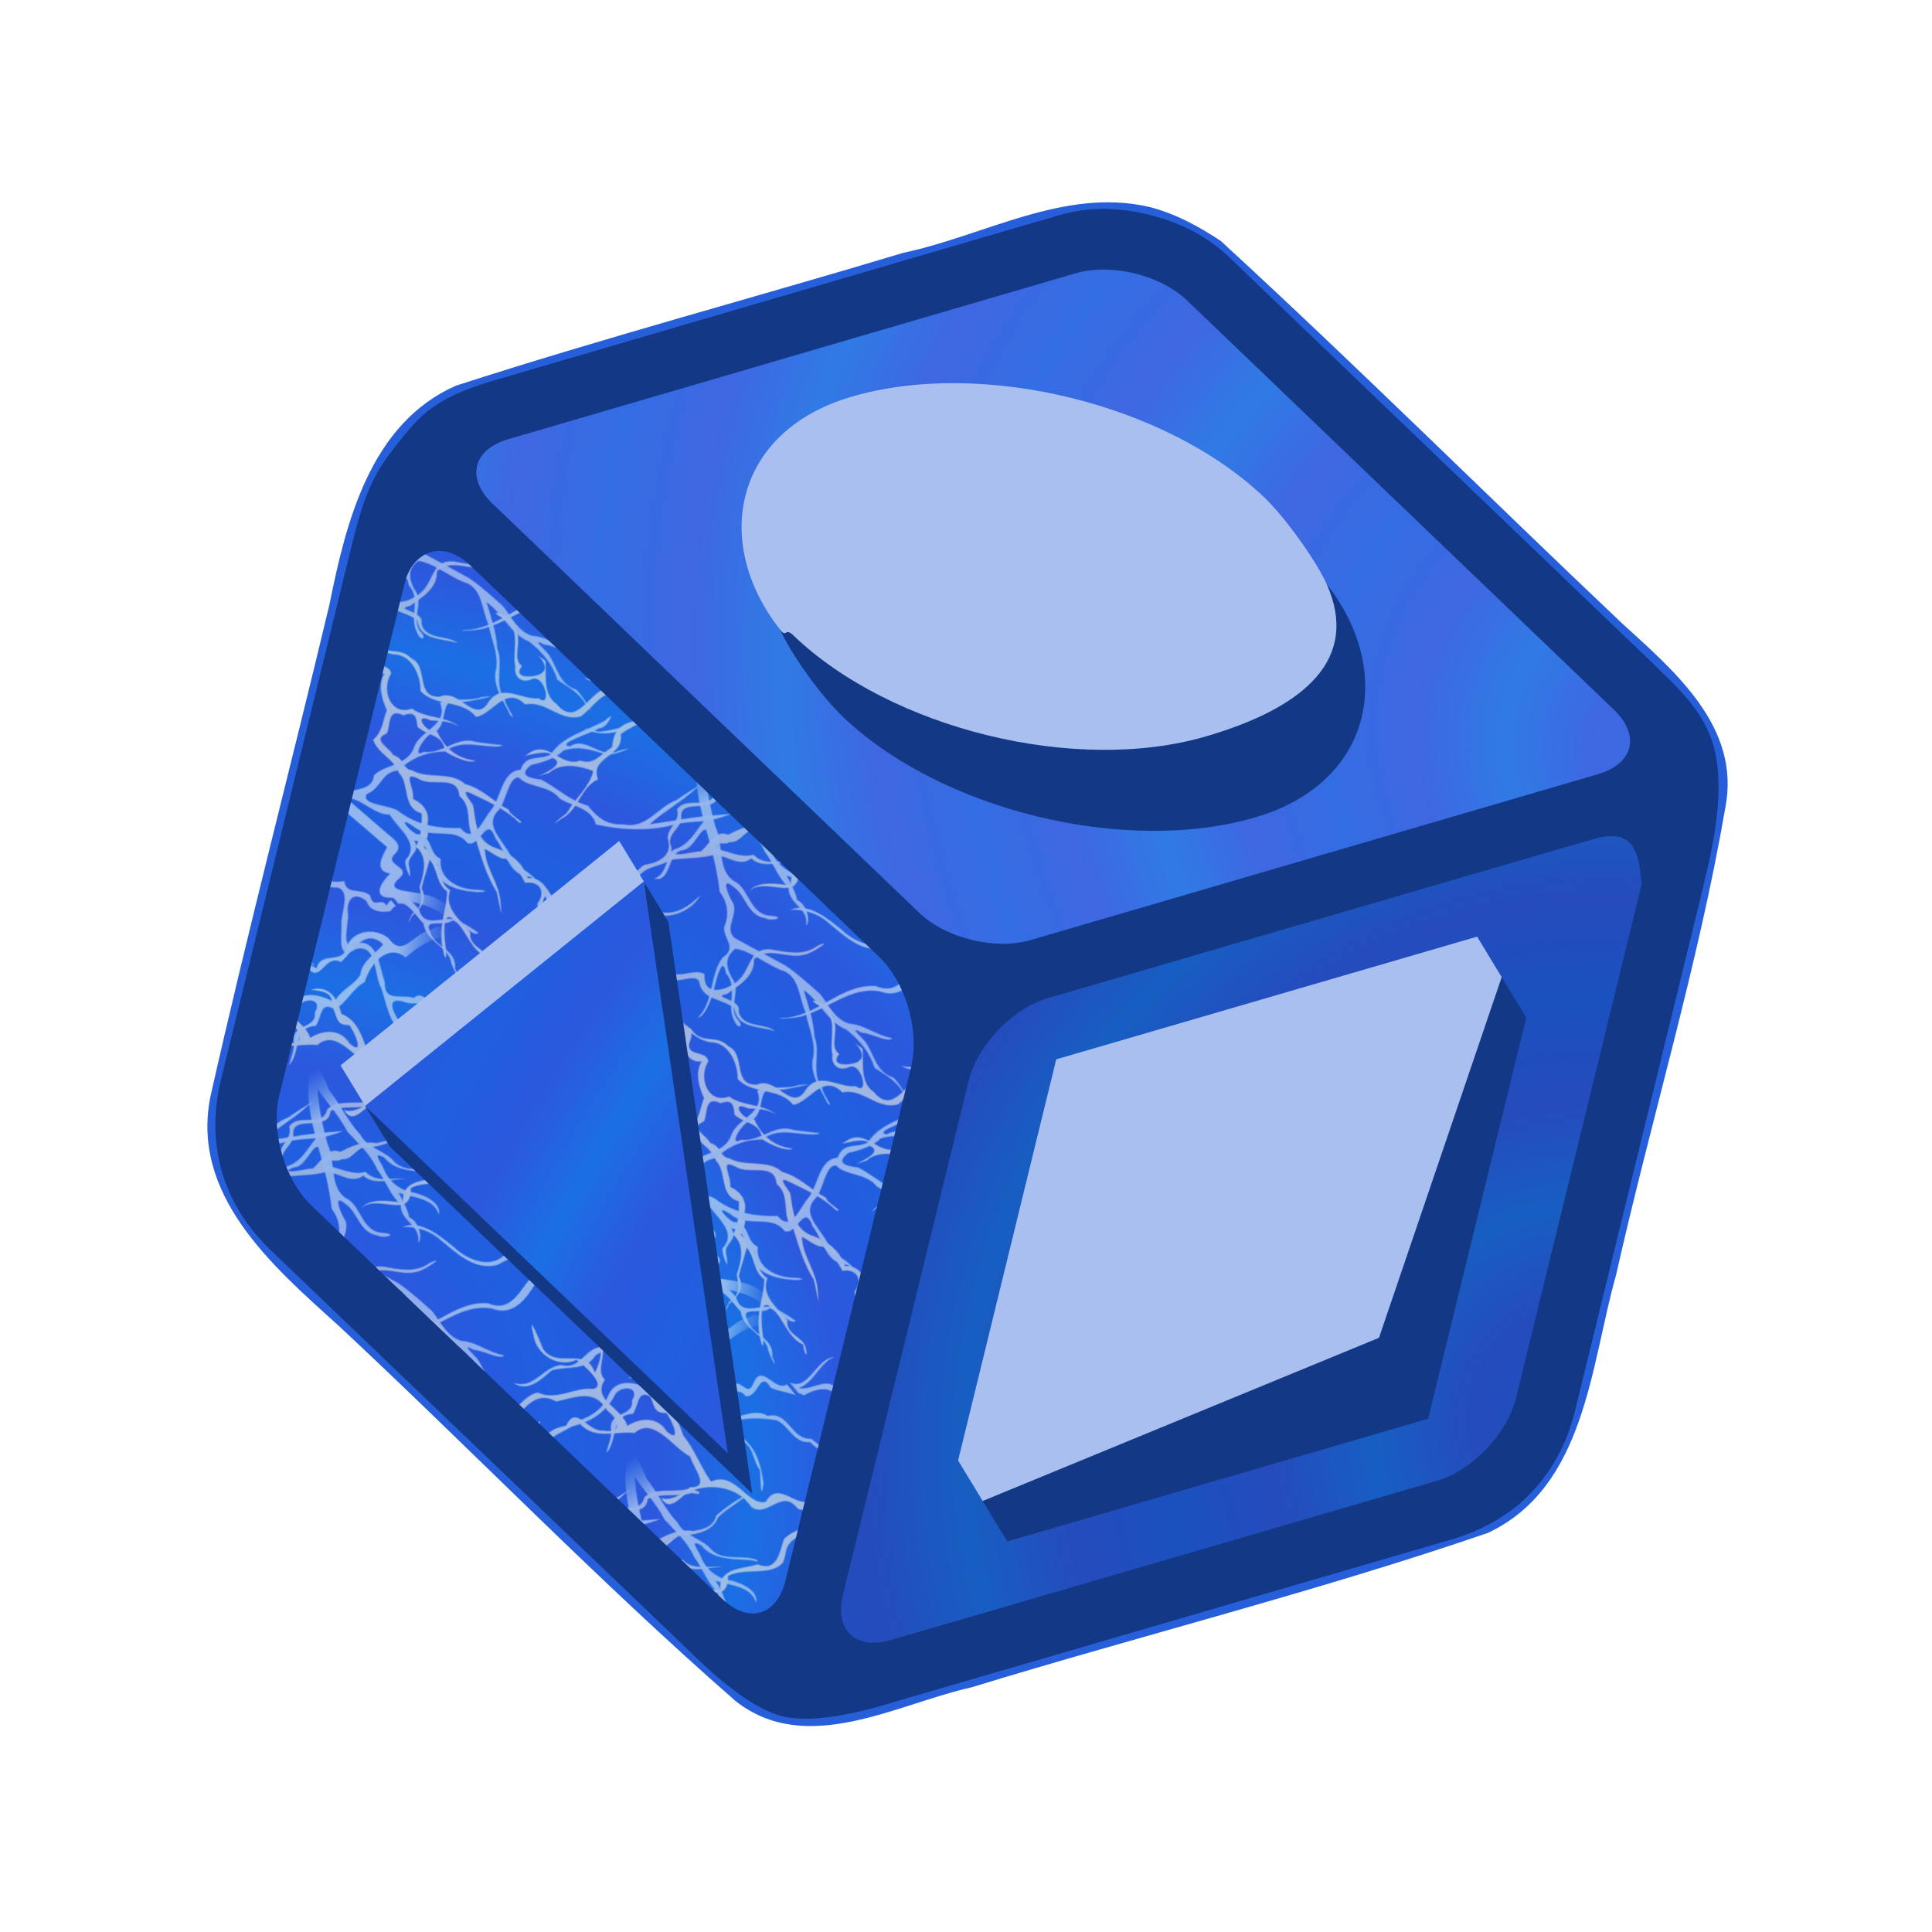 <svg height="500" viewBox="0 0 500 500" width="500" xmlns="http://www.w3.org/2000/svg" xmlns:xlink="http://www.w3.org/1999/xlink"><pattern id="a" patternTransform="matrix(-.239 -.18 .18 -.239 140.554 323.268)" xlink:href="#b"/><pattern id="b" patternTransform="matrix(.183 -.236 .236 .183 354.444 319.522)" xlink:href="#c"/><pattern id="c" patternTransform="matrix(.299 0 0 .299 41.929 65)" xlink:href="#s"/><linearGradient id="d"><stop offset="0" stop-color="#1f5fe0"/><stop offset=".5" stop-color="#2c58de"/><stop offset="1" stop-color="#1b6fe4"/></linearGradient><linearGradient id="e" gradientUnits="userSpaceOnUse" x1="472.802" x2="495.271" xlink:href="#f" y1="143.489" y2="146.004"/><linearGradient id="f"><stop offset="0" stop-color="#fffde5"/><stop offset="1" stop-color="#fff24c" stop-opacity="0"/></linearGradient><linearGradient id="g" gradientUnits="userSpaceOnUse" x1="548.089" x2="553.429" xlink:href="#f" y1="56.247" y2="3.977"/><linearGradient id="h" gradientUnits="userSpaceOnUse" x1="48.089" x2="53.429" xlink:href="#f" y1="56.247" y2="3.977"/><linearGradient id="i" gradientUnits="userSpaceOnUse" x1="634.098" x2="660.566" xlink:href="#j" y1="322.851" y2="324.119"/><linearGradient id="j"><stop offset="0" stop-color="#ebf9f9"/><stop offset="1" stop-color="#bcebf5" stop-opacity="0"/></linearGradient><linearGradient id="k" gradientUnits="userSpaceOnUse" x1="134.098" x2="177.316" xlink:href="#j" y1="322.851" y2="328.199"/><linearGradient id="l" gradientTransform="matrix(.989 .151 -.151 .989 95.976 -63.507)" gradientUnits="userSpaceOnUse" x1="227.882" x2="197.58" xlink:href="#j" y1="535.253" y2="571.401"/><linearGradient id="m" gradientTransform="matrix(.989 .151 -.151 .989 95.976 -563.507)" gradientUnits="userSpaceOnUse" x1="227.882" x2="197.58" xlink:href="#j" y1="535.253" y2="571.401"/><linearGradient id="n" gradientUnits="userSpaceOnUse" x1="359.26" x2="377.759" xlink:href="#j" y1="433.607" y2="423.23"/><linearGradient id="o" gradientUnits="userSpaceOnUse" x1="359.26" x2="377.759" xlink:href="#j" y1="-62.93" y2="-73.307"/><linearGradient id="p" gradientUnits="userSpaceOnUse" x1="462.876" x2="492.119" xlink:href="#j" y1="-40.995" y2="-93.82"/><linearGradient id="q" gradientUnits="userSpaceOnUse" x1="462.876" x2="492.119" xlink:href="#j" y1="459.005" y2="406.18"/><linearGradient id="r" gradientUnits="userSpaceOnUse" x1="15.931" x2="5.599" xlink:href="#f" y1="466.066" y2="488.995"/><pattern id="s" height="500" patternTransform="translate(-1912 -229)" patternUnits="userSpaceOnUse" width="500"><g transform="translate(0 .001)"><path d="m350.403 162.35c17.145-3.504 27.738-21.037 43.998-25.154 7.53-21.761 34.548-11.825 40.149 5.83 10.12 7.378 18.55-17.209 28.082 0 9.518 15.608 23.716-2.541 37.275 4.484 1.781-11.956-22.44-7.878-27.105-4.021-8.858-9.829-24.642-19.465-33.998-5.376-3.911-13.067-21.368-19.501-29.649-21.256-5.534-9.91-14.173-17.167-14.237-29.334-13.527-5.428-30.578 4.557-41.483-1.074-15.695 1.946-29.384-20.145-46.146-7.96-9.62-7.511-18.228-16.039-21.887-25.504-16.032 3.119-25.959-10.84-33.459-22.53-9.985-5.172-17.712-9.86-16.213-22.69-2.209-6.464-7.681-12.625-1.589-2.072.697 12.11 1.711 22.362 15.309 25.359 5.396 6.601 17.886 26.639 17.579 24.328-13.267.483-22.742-10.147-36.134-6.564-10.842-9.097-19.088-24.267-32.028-33.504-5.284-5.03-28.776-16.449-12.378-4.18 9.304 5.325 38.294 24.175 15.67 25.393-14.798 2.375-30.984-6.518-46.139 1.19-6.361-4.521-15.79-6.099-4.258-.19 10.608 5.514 22.459-7.374 32.925 3.233 15.95.627 35.353-5.392 45.316 11.192 16.119-5.047 27.245 11.795 43.734 7.947 13.245-5.425 6.187 11.218 19.193 12.417 6.713 12.697 19.427 14.442 30.999 8.567 6.436 7.839 30.108 9.274 12.099 16.967-15.172 4.842-20.85 33.578-39.147 20.711-18.722 4.115-27.405-17.725-45.063-15.295-17.906-7.208-32.537-13.711-52.356-16.467-7.357-2.918-31.95-17.874-11.817-4.436 15.736 11.95 36.185 10.682 50.214 21.037 8.673 2.2-15.311 4.603-18.421 11.439-10.869 1.179-21.041 2.314-31.155-.344-7.056 12.523-20.395 10.942-23.732-3.72-9.398-6.891-30.755-4.554-28.758-23.16-12.51-11.616-34.437-15.976-51.475-11.728-20.225 10.986-23.348-17.686-37.142-25.771 12.631 9.81 16.439 38.379 37.397 28.65 15.484-4.733 31.678 1.797 45.783 7.836 6.32 9.574 2.906 16.333-8.344 11.339-9.507-21.469-28.056 9.344-39.24-3.992-15.84 3.432-32.25 4.479-47.727 11.277-9.656 6.014 16.281-1.55 19.867-4.017 14.376-2.331 27.305-1.982 39.68.737 7.851-10.165 20.42-8.864 26.443 1.604 15.174 2.951 37.719 1.81 44.525 18.123-14.089 3.677-25.362-4.817-38.315 2.131-8.644-2.727-34.494 9.617-12.776 2.872 14.768-2.5 28.748-3.14 43.123-.317 12.018.874 24.97 4.903 32.712-6.877 15.325 6.404 32.185 2.046 46.14-7.191 17.726-8.575 30.738 3.669 45.044 11.114 6.799.838 22.418.495 8.995 6.35-17.403 8.146-33.03 16.048-51.633 18.254-7.062 5.652 12.057-2.898 16.43.028 14.728-6.588 33.066-6.932 47.361-17.539 19.244-2.719 26.304-25.169 44.146-32.362 7.349-6.626 14.004 1.894 23.683-4.852 8.619 2.021 25.694-7.486 20.624 8.82 4.31 8.605 19.847 16.545 3.486 24.277-3.802 12.009-10.017 8.744-17.679 3.429-14.422 2.296-21.74 15.39-36.454 5.898-8.579 2.53-25.58 11.103-26.385 17.625 13.879-13.345 29.711-15.906 47.188-11.042 4.837-10.432 30.644-6.797 12.361 1.766-7.281 8.01-13.616 15.25-23.21 18.299z" fill="url(#e)"/><g opacity=".92"><path d="m500 185.492c-14.682-7.46-27.431 9.399-40.691 11.307-18.129-10.277-29.388 8.217-43.236 17.043 12.21-1.913 22.433-23.153 37.906-15.709 8.428 11.195 29.422-14.017 20.906 2.604-.862 14.667-3.619 32.252 9.779 42.289 1.608 19.641-21.218 25.727-28.115 41.736-4.025 5.314-6.417 35.577-1.5 15.76.748-17.431 14.987-28.082 26.971-38.469 13.325-14.23.435-24.745-2.891-39.072-3.597-14.309 5.259-40.535 20.871-30.979z" fill="url(#g)"/><path d="m0 185.492v6.51c1.405.86 2.845 1.904 4.355 3.381 10.6-3.018 11.705-20.755 22.695-24.941-.669-13.98 12.391-16.004 19.371-25.344 3.857-7.634-.288-36.004 11.752-28.707 6.487 8.075 37.132 15.189 25.055 24.107-.049 10.795 14.029 16.247 7.668 28.795-11.188 7.258 3.968 25.679-13.186 29.098-11.78 10.947-15.118 30.974-9.689 43.475-1.326-14.868-.204-30.292 11.611-40.959 18.413-.387 6.682-20.866 15.484-29.48-.073-19.065 12.572-1.387 23.521.551 2.821 5.787-3.678 22.051 2.139 32.193 5.508 13.278-5.781 25.037-6.549 37.221-7.781 12.723-18.623 24.932-23.822 37.35-9.238 9.243-25.625 11.331-26.004 25.766-15.603 2.252-20.486 20.822-29.85 31.273 9.761-9.064 15.882-26.367 31.279-26.949 5.121-12.153 17.355-16.425 28.16-25.328 11.002 1.918-3.745 8.789-3.203 14.637-8.665 8.661 1.713 20.576-8.52 28.912-5.838 9.74-13.343 23.236-5.959 35.721 1.327 12.046-1.934 24.34-.67 36.564 2.512-9.211 3.636-24.97 3.295-36.682-7.436-10.108-2.336-18.683 2.404-27.605 10.289-8.691 13.307-21.272 15.99-33.359 12.229-6.144 4.459-19.862 4.375-31.596 5.572-6.565 13.436-29.965 21.465-20.137 14.504 3.412 8.133 19.793 16.891 26.293 18.002 11.905-21.018 28.268-5.188 43.695-2.757 13.646-17.4 24.054-23.086 37.688-12.194 10.18-.017 7.234 5.721-.498 5.771-13.128 22.79-24.53 20.779-38.801-11.787-15.048 15.993-24.388 10.793-40.066-11.622-4.766-7.512-18.563-16.625-25.621-16.676-6.398-12.924-22.542-5.525-34.699 2.273-14.568-11.269-31.996 2.156-44.264-3.984-12.057-29.257-12.369-36.107-27.006 9.247-1.112 5.93-17.845-7.031-22.963-16.887-7.454-29.056-21.365-44.258-31.164-24.018-6.078 7.409-22.47 6.398-36.303-10.029-18.764 9.924-33.098 5.342-52.271-8.482-13.763-4.121 12.193-8.299 17.459-14.255 11.452-2.796 27.482-6.945 40.824-6.651 9.177-24.116 26.745-6.209 33.869 19.638 3.23 17.965 19.325 11.588 33.676 6.442 19.551-19.655 18.76-20.043 35.039-10.14 3.095-12.915 27.973-23.521 20.648z" fill="url(#h)"/></g><g opacity=".94"><path d="m500 206.406c-8.887-14.378-23.385-25.938-24.902-43.898-3.929 6.869 6.69 24.581 13.217 32.676 4.941 6.362 20.367 27.312 3.473 17.408-19.391.778-25.072-20.829-42.096-23.494-9.884-3.174-11.007 4.526-.141 3.271 15.781 1.319 18.699 21.936 35.895 22.018 6.316 1.378 11.248 3.429 14.555 6.844zm0 32.566c-10.265 7.019-28.342 11.399-40.148 17.846-16.196 11.655-32.322-3.204-48.188-7.203-13.202-7.264-29.368-10.804-39.604-22.262-10.122-14.106-29.543-14.547-44.939-18.416-11.526 1.405 12.604 2.457 14.787 5.523 20.112.758 27.838 21.294 45.232 26.604 12.815 9.473 27.725 14.802 42.4 20.896-19.266 5.615-39.116-1.917-57.594 8.051-15.777 3.443-31.971 3.941-46.986-2.379-12.594 3.741-25.344 9.577-39.092 5.885-17.925-.184 15.262 4.179 19.658 2.377 15.255-10.112 29.863.385 45.57 1.059 6.152-.126 23.815-2.906 8.863 2.914-5.31 6.383-25.529 14.416-23.385 20.111 11.676-10.529 28.508-13.074 38.135-23.977 12.336-8.331 27.464-4.101 41.209-3.783 14.941-2.487 29.562-4.377 43.891-8.785 13.435-5.385 26.807-10.949 40.189-16.461zm0 71.668c-7.758.489-15.43 1.485-22.117-5.982.254 5.937 13.221 12.511 22.117 10.309zm0 28.477c-4.307 1.15-8.814 1.15-13.625-.852 3.437 4.223 8.407 4.952 13.625 4.016z" fill="url(#i)"/><path d="m0 206.406v14.824c3.084 3.185 4.757 7.552 4.701 13.773-1.242 1.433-2.888 2.729-4.701 3.969v8c4.439-1.828 8.89-3.651 13.33-5.459 15.246-2.672 15.861 20.461 30.564 21.281 7.607 1.259 26.488 7.177 9.826 10.139-13.748 4.448-31.252-7.423-44.326 4.77-6.96 2.493-12.741 17.193-2.158 6.34 13.51-15.746 33.008-1.574 47.869-5.947 20.476-9.554 36.995 14.618 56.557 18.936 16.984 7.715 33.709 16.195 48.904 27.088-17.341-1.762-34.907-.236-52.057-4.047-15.829.84-31.93 3.697-47.574-.75-15.093-.711-27.895-6.119-42.73-4.348-5.825-4.8-12.041-4.723-18.205-4.334v4.326c1.124-.278 2.192-.675 3.152-1.254 5.814 3.697 22.605 7.154 25.664 7.193-9.209 5.766-18.408 15.431-28.816 18.211v3.164c6.97-1.251 14.392-5.56 19.299-9.312 10.336-9.669 24.922-12.504 38.238-8.047 6.406 1.919 20.985 1.726 7.662 7.252-19.454-.017-30.662 16.534-42.945 29.109-.251.985-7.45 4.367-3.424 4.775 13.534-7.61 19.571-26.585 35.975-28.67 15.504.063 27.005-12.389 43.273-9.172 17.838-1.386 35.668 3.74 53.637 3.898 7.399 2.192 37.12 12.132 25.602-3.916-14.197-17.073-34.333-27.584-54.213-36.633-2.804-14.056-9.298-26.668-2.869-41.285-1.612-11.742-15.057-21.202-10.033-33.354-14.434 10.665 11.835 26.146 4.045 39.639-6.579 9.429 6.293 27.981.621 31.299-19.487-8.288-38.66-17.405-56.488-28.783-13.464-.286-24.06-7.432-30.311-19.244-9.221-7.552-23.86-2.376-22.195-20.025-1.175-4.859-3.301-9.245-5.873-13.406z" fill="url(#k)"/></g><path d="m204.51 500h10.242c1.255-13.236-2.064-27.229 16.631-25.973 17.168-2.887 29.858-22.86 19.762-38.65-10.843-13.226 14.047-21.911 2.822-36.078 14.048-6.179 42.596-6.296 47.107-19.08-8.287 2.847-25.296 12.681-17.336-3.812 5.507-13.251-5.622-28.036 9.551-38.695 10.113-16.113-2.375-36.184 16.258-48.062-17.135 4.752-14.849 23.67-14.768 37.633-6.218 14.854-22.205 25.53-15.936 43.467-2.373 12.702-3.005 23.031-19.188 22.164-20.465-.185.716 22.076-16.266 29.363.713 15.347 12.091 40.248-12.633 43.713-2.857-5.737.885-27.436-9.369-36.783-4.33-12.172 1.207-25.559-4.855-37.244 15.669-6.61 33.866-19.98 22.18-39.018-6.657-14.325-3.377-29.444 3.004-42.98 1.808-15.579 8.176-30.232 16.838-43.137 4.574-3.801 19.85-14.277 4.891-5.576-14.179 9.392-21.742 28.047-23.867 44.678-8.429 16.401-11.571 34.626-4.436 52.553 6.699 11.059-8.516 28.291-14.102 11.723-14.715-9.144 7.631-25.695-10.381-35.266-5.919-4.425-11.13-14.326-14.043-17.994 1.748 16.817 27.288 27.388 13.404 45.439 3.358 11.169 17.163 19.268.65 25.197-2.321 12.741 4.941 26.525 2.377 40.416 10.281 15.202 16.127 42.396-6.949 47.057.407 7.582.159 16.492-1.59 24.947zm58.318 0h13.658c-2.956-5.013-7.492-6.866-13.658 0zm123.312 0h10.998c-.12-9.216-1.028-18.859 1.785-26.996-.814-15.228 21.491-6.434 22.393-22.674 11.451-10.139 9.428-30.162 27.918-32.242 5.706-2.736 25.111-5.59 22.344-10.998-13.411 8.819-35.457 6.478-42.605 23.168-4.838 14.771-15.388 29.959-31.34 31.428-4.203 6.91-5.178 16.674-7.482 3.408-7.517-24.441-19.185-53.671-2.564-77.014 4.018-16.009 35.545-7.238 26.182-25.295-.958-20.063 20.553-31.068 37.764-33.281 17.614-3.573 42.785-8.217 48.469-27.068-7.788 10.492-20.412 19.293-34.387 21.215-20.011 4.039-44.998 6.73-54.758 27.713-2.857 11.07-1.27 18.591-14.697 19.705-9.067 2.186-18.054 23.469-15.674 3.688-1.676-19.276-17.177-42.064 6.457-54.395 24.481-25.534 12.97-66.049 35.061-93.008 5.237-8.911-12.1 14.226-12.283 19.037-10.395 24.291-7.524 54.793-29.191 73.543-19.006 10.836-14.768 30.778-8.746 48.225 3.097 25.463-4.841 51.517 2.969 76.588 4.389 18.054 11.39 36.546 11.391 55.254z" fill="url(#l)"/><path d="m204.51 0c-2.705 13.084-9.038 25.072-22.371 29.301-14.539-3.284-21.429 21.915-3.658 15.914 21.207-5.798 47.055.017 64.355-15.951 9.854-5.487 28.628-31.989 28.504-8.385 1.559 17.067 20.966-6.163 21.674 12.459 2.054 11.483 13.322 6.881 21.113 5.668 24.929-4.334 49.858-8.668 74.787-13.002 7.555-6.482 8.356-15.99 8.225-26.004h-10.998c0 5.277-.525 10.571-1.861 15.877-27.075 4.846-54.151 9.692-81.227 14.539-4.029-9.885-9.826-25.385-22.373-14.309-.272-5.243-1.657-11.807-4.193-16.107h-13.658c-.525.585-1.047 1.151-1.596 1.867-17.295 13.339-33.32 31.092-57.105 30.346-15.18 4.154 9.188-11.598 7.225-20.381 2.159-3.528 3.003-7.644 3.4-11.832z" fill="url(#m)"/><g opacity=".96"><path d="m49.789 500h3.172c1.219-10.854 15.044-13.558 25.213-15.498 11.667-16.54 35.656.194 45.053-19.188 17.46-5.876 14.799-29.838 30.709-36.043 11.439.237 38.017 3.737 18.746 16.635-10.056 5.963-9.26 14.807-20.305 14.854-9.219 8.547 11.876 27.867-9.016 24.646-8.503 4.055-14.022 10.025-21.705 14.594h13.602c.11-.052.184-.121.297-.172 1.991-14.236 32.752-5.214 22.023-25.02-8.301-14.607 13.143-5.069 12.074-18.865 11.035-7.18 15.571-26.184 30.449-12.604 14.499 4.906 38.779 22.891 48.434 1.896 3.067-17.592 19.661 7.425 27.428 12.652 12.559 7.382 14.505 19.591-1.566 22.527-11.158-4.06-18.561 4.845-22.943 12.203 1.125 3.118 1.204 5.504.584 7.381h7.547c.141-2.032-.187-4.34-1.23-7.025 10.163 1.994 5.136-12.969 18.111-6.189 11.959-2.064 15.177-18.637 27.523-10.809 6.503-13.138 22.449-21.441 35.293-17.555 5.438-9.193 21.277-5.92 21.084-18.885 7.145-12.671 25.518-6.943 30.025-24.303 4.941-12.778 18.308-22.473 24.396-32.336-18.717 1.363-25.624 27.373-37.027 40.332-12.634 4.292-23.98 4.4-37.85 4.639-6.167-16.807-23.457-16.569-36.018-8.486-6.284-8.988-18.528-16.481-29.072-22.252-8.754-.42-28.548 3.364-8.67 2.131 14.206-4.286 20.755 11.292 31.877 16.191 5.107 18.759 29.287-13.159 34.34 10.082 2.781 15.328 25.5 1.67 26.893 8.072-5.647 9.044-11.754 13.442-21.408 18.697-10.555-2.77-27.023 3.757-34.855 14.557-11.784 7.724-21.9-14.688-31.715-21.258-8.32-6.287-25.227-26.54-27.141-3.891-9.207 20.669-31.309-2.468-46.115-4.807-15.557-5.781-32.052-16.22-49.135-11.893-10.114 3.536-18.716-11.553-25.352 2.678-12.603 9.743-25.569-2.992-37.164-2.564-5.715-4.179-26.854-20.972-12.666-5.908 14.113 8.958 29.423 16.044 46.133 13.246 7.687-7.449 16.065-9.353 23.621-3.279-5.99 16.536-15.911 28.34-28.6 39.711-11.625 7.216-28.844-1.582-38.506 12.479-11.623 1.107-26.566 6.313-26.568 18.625z" fill="url(#n)"/><path d="m0 0c2.848 1.131 6.18 2.31 9.557 3.463h6.533c-5.336-1.541-10.678-2.954-16.09-3.463zm9.557 3.463c13.323 4.547 29.835 8.538 43.889 6.148-.582-2.311-.689-4.331-.484-6.148h-3.172c-0 1.564.204 3.226.725 5.025-11.841 2.182-23.117-1.759-34.424-5.025zm250.027 0h-7.547c-2.911 8.814-22.157 5.707-30.965 6.836-14.661-9.052-30.234 3.041-45.168-1.982-3.567-2.504-13.809-4.759-16.516-4.854h-.221c-1.287.026.093.795 7.041 2.711 13.884 13.674 30.083-2.402 43.992 3.98 16.138 3.233-5.205 13.808-5.117 24.471-5.94 5.305-27.342 5.901-25.928 12.264 7.659-1.981 15.055-4.83 22.361-7.834 12.531-4.662 13.543-31.902 32.744-23.492 10.025.7 24.597-1.636 25.322-12.1zm-124.326 0h-13.602c-1.647.979-3.361 1.917-5.262 2.732-2.765 14.767-10.17 30.703-28.508 22.803-17.168-4.09-24.733 13.227-25.389 27.1-15.333 12.377-22.748 35.913-45.697 36.527-5.309-.113-19.655 6.822-5.928 3.117 19.721-1.093 33.923-13.746 44.096-29.361 16.525-8.964 14.899-41.596 41.145-31.309 20.799 5.266 18.241-20.274 29.051-28.23-5.417 15.341 6.654 33.136 1.543 47.26 10.713-15.42-10.419-41.65 8.551-50.639z" fill="url(#o)"/></g><g opacity=".98"><path d="m430.957 0h-6.949c.135 7.542-1.978 15.239-7.531 17.51-7.123 11.551 7.448 19.851.062 33.023 19.918 12.658 2.151 33.731 1.621 47.9 5.83-16.145 20.2-35.44 2.08-48.934 6.424-13.779-7.137-27.389 9.154-36.49 2.214-3.5 2.202-8.174 1.562-13.01zm-67.799 0h-6.215c4.015 9.67 10.76 19.155 9.803 29.539-8.806 12.505-29.268 10.191-40.186 23.371-16.833-2.24-42.388 5.574-45.061-16.57-4.861-5.007-15.674-7.051-15.674-7.051s1.709 2.373 7.695 5.557c11.785 4.657 3.164 19.165 17.549 20.652-10.269 11.338-21.913-3.317-33.293 3.141-12.777-16.123-33.841-.251-44.232 10.949-4.731 4.358-6.656 9.025-6.656 9.025s2.598-.916 6.975-6.277c12.032-13.904 32.292-22.299 46.41-7.881 12.005-6.403 23.394 9.508 34.725-3.336 10.212-3.795 25.669-2.488 7.557 2.744-20.668 3.394-25.898 32.087-46.771 31.152-12.545 5.474 10.268 33.843-14.469 24.645-19.449-.559-36.444-13.645-51.791 2.678-12.489 4.883-31.327-5.055-39.99-2.072 19.616 7.115 43.735 7.126 59.502-3.178 17.325 10.436 49.893-2.618 52.213 23.02 1.415 10.616 20.667 29.914 11.908 36.268-13.112.373-24.531 18.799-41.561 18.045-14.193 4.88-27.489 18.866-42.918 11.605-20.029 15.958-37.377 34.887-48.572 58.158-3.417 8.743-10.659 18.214-17.002 27.383-6.343 9.168-11.604 25.57-11.604 25.57s15.645-22.218 22.611-34.012c6.967-11.794 13.643-23.812 20.867-35.354.88 20.236-2.987 38.571-1.553 59.086-.178 4.29.033 6.014.033 6.014s3.218-24.827 3.201-29.268c6.6-18.139-3.557-41.678 14.703-56.24 10.697-13.955 21.687-15.489 37.154-15.723 14.904-10.604 33.164-12.479 49.498-19.535 7.68-7.542 18.123-16.021 17.553 1.566-4.532 8.726-10.837 24.136-9.111 33.656-5.81 15.557-16.632 21.614-29.969 30.873-5.691 4.439-9.945 21.293-9.945 21.293s1.821-2.381 4.545-8.992c4.775-20.314 32.478-15.612 34.373-35.371 11.338-9.997-3.498 25.407-4.414 34.191-5.018 6.273 1.834 17.197 1.834 17.197s.791-3.103.355-7.57c3.415-21.2 15.062-41.702 8.154-63.467 2.216-12.845 16.184-18.262 7.256-33.104 10.935-15.439-9.571-32.565-12.648-48.627-2.522-12.923-15.781-34.732 5.475-34.525 13.054-16.895 28.856-31.012 50.191-36.779 11.315-1.093 30.097-26.447 35.293-14.344-4.89 15.44 7.978 24.774-1.664 39.461 1.206 17.643-3.274 33.825-14.842 47.773-.677 21.243-18.909 29.685-30.381 45.299-1.146 2.13-1.311 3.547-1.311 3.547s17.339-17.137 20.676-19.459c15.237-10.512 10.506-32.68 24.08-45.791 2.624-15.714 13.636 14.008 8.148 20.484-2.333 18.777 27.314 25.599 6.516 40.324-4.514 5.187-14.424 26.383-14.424 26.383s1.702-1.599 5.869-8.555c4.188-12.325 20.995-25.59 21.445-35.148-22.56-7.104-8.703-32.333-17.477-47.488-11.109-16.351 5.839-36.185 3.158-49.404-15.306-15.409 17.094-33.239 3.807-51.172-3.102-3.819-5.711-9.002-7.4-14.357z" fill="url(#p)"/><path d="m497.984 387.736c-.914.013-2.178.343-3.869 1.064-11.675 22.731-27.518 44.487-31.24 70.203-13.492-5.023-16.901 18.587-25.191 6.824-8.916 8.096-23 14.577-26.924 1.221-17.183 6.296-40.874-7.366-53.688 10.398-4.659 7.937-3.142 15.295-.129 22.553h6.215c-4.073-12.908-2.156-26.901 15.76-25.803 13.68 2.281 29.756-3.1 35.932 9.02 5.477-1.234 8.994 7.659 9.158 16.783h6.949c-1.665-12.596-7.915-26.34 7.377-23.656 8.403 13.567 13.49-18.915 27.445-10.863 7.607-19.134 13.477-41.327 26.34-59.301 1.503-3.208 12.266-18.534 5.865-18.443z" fill="url(#q)"/></g><path d="m8.367 395.302c12.418 20.8-17.3 40.219-3.038 62.15 18.104 10.495-19.122 45.204.63 42.384 4.442-19.915 25.125-33.796 25.748-54.212-.129-17.015 36.132-11.672 26.42-36.224 8.463-16.793 43.765-3.741 50.2-29.387 16.727.993 35.669 7.747 53.166 7.641 14.559 5.313 28.991 9.737 41.624 2.109 13.572 6.593 30.447 9.363 38.01-8.382-8.158 7.766-16.513 16.856-26.032 5.624-9.438.101-16.417-10.374-25.472 1.741-7.731.395-35.193-7.695-14.406-11.339 18.031 2.709 27.71-13.172 29.019-26.882 16.929 7.526 42.846-11.581 49.902 11.874 16.232-2.468 20.525 28.979 37.062 14.935-13.779 10.488-27.265-21.694-24.966-18.182 26.242 9.684 25.977-27.365 50.732-25.125 8.477 2.632 41.299 12.776 16.385 1.086-16.802-9.976-41.078-1.544-45.971 17.798-9.05 2.781-40.818 7.483-32.559-6.034 13.016-12.727 12.919-34.923 31.733-44.559 10.065-16.375-12.345-50.487 20.289-50.516 16.328-5.209 30.851 12.714 40.136 18.616 22.573-5.513-8.022 3.441-7.018-10.276-1.258-5.107 13.923-29.052 17.853-10.982 12.632-4.297 19.292 18.36 34.071 17.881 9.63 9.559 38.355-12.966 13.784-1.907-18.799 7.753-31.281-16.12-44.38-21.795-4.796-6.135-16.316-7.784-19.866 5.192-4.181 13.071-36.015-2.955-18.895-7.12 9.235-14.567 37.468-18.851 27.749-43.527-5.016-22.123 30.131-11.628 35.726-31.577 14.724-20.375 30.605 11.044 47.61 2.002 17.768-1.157 17.692-20.488 37.371-17.773 7.37-4.148 31.332-12.23 28.835-7.865-16.906 3.974-39.216 2.918-51.918 14.546-10.932 13.61-32.794 8.104-45.364-2.353-21.641 1.244-32.094 26.694-55.107 26.61-8.354 14.721 6.24 42.936-21.281 45.731-9.669 18.709-35.193 15.542-44.394 35.128-1.26 17.607 9.778 39.388-13.765 48.629-9.198 17.736-13.823 37.911-39.146 33.684-14.636 3.686-27.771-2.829-12.851-15.9 8.245-12.643 37.726-3.939 27.045-25.332 8.035-14.34 7.458-24.232-4.734-35.896 1.617-15.943-2.415-25.654 9.787-33.246 6.539-20.055 37.468-10.323 38.167-36.991 2.936-12.196-9.319 25.356-18.673 17.32-19.552 10.428 3.212-43.114-9.455-11.947.836 15.8-14.345 28.542-26.508 35.071-9.739-12.236-9.763-31.616-15.673-46.932.341-7.947.289-26.446-1.044-7.405-4.08 18.929 12.498 34.283 7.287 52.823 23.473 7.746.327 33.908 20.614 46.051-.013 8.177-4.666 26.035-5.324 32.938-23.438-.41-30.21 24.144-43.227 36.342 1.097 25.599-35.913 20.404-53.29 28.112-10.915-4.864-37.751-3.595-23.592-19.623-1.603-10.831 2.936-26.56 10.269-28.762-19.616-3.821-9.736 19.844-14.179 28.161-6.852 20.352-26.633 37.915-50.049 35.718-19.174 4.429-4.448 35.618-30.162 34.686-14.102 3.624-3.622 39.018-17.848 31.193-17.963-19.775 5.795-40.204 2.351-61.35-7.678-11.857-20.892-26.046-2.92-35.853 6.805-15.876 22.599-32.693 3.455-45.658 9.849-9.261 24.633-21.821 22.486-36.24.752 23.158-41.985 31.1-16.034 51.557-3.993 18.911-27.011 31.744-24.468 50.608 1.927 4.242 5.221 7.613 8.096 11.205z" fill="url(#r)"/></g></pattern><filter id="t" color-interpolation-filters="sRGB" height="1.012" width="1.007" x="-.003" y="-.006"><feGaussianBlur stdDeviation=".498"/></filter><filter id="u" color-interpolation-filters="sRGB" height="1.008" width="1.013" x="-.007" y="-.004"><feGaussianBlur stdDeviation=".498"/></filter><filter id="v" color-interpolation-filters="sRGB" height="1.008" width="1.013" x="-.007" y="-.004"><feGaussianBlur stdDeviation=".498"/></filter><radialGradient id="w" cx="324.839" cy="1630.45" gradientTransform="matrix(.096 -.259 .298 .111 -72.747 48.267)" gradientUnits="userSpaceOnUse" r="177.066" spreadMethod="reflect" xlink:href="#d"/><radialGradient id="x" cx="-1225.561" cy="838.576" gradientTransform="matrix(-.102 -.264 .297 -.114 -313.633 229.782)" gradientUnits="userSpaceOnUse" r="177.066" spreadMethod="reflect" xlink:href="#d"/><radialGradient id="y" cx="401.631" cy="402.18" gradientTransform="matrix(.597 .27 -.287 .634 333.633 -22.341)" gradientUnits="userSpaceOnUse" r="90.607" spreadMethod="reflect" xlink:href="#d"/><filter id="z" color-interpolation-filters="sRGB" height="1.031" width="1.025" x="-.013" y="-.015"><feGaussianBlur stdDeviation="1.011"/></filter><filter id="A" color-interpolation-filters="sRGB" height="1.03" width="1.029" x="-.015" y="-.015"><feGaussianBlur stdDeviation=".865"/></filter><filter id="B" color-interpolation-filters="sRGB" height="1.025" width="1.025" x="-.013" y="-.012"><feGaussianBlur stdDeviation=".764"/></filter><filter id="C" color-interpolation-filters="sRGB" height="1.005" width="1.005" x="-.003" y="-.003"><feGaussianBlur stdDeviation=".163"/></filter><filter id="D" color-interpolation-filters="sRGB" height="1.029" width="1.026" x="-.013" y="-.014"><feGaussianBlur stdDeviation=".945"/></filter><filter id="E" color-interpolation-filters="sRGB" height="1.03" width="1.029" x="-.015" y="-.015"><feGaussianBlur stdDeviation=".865"/></filter><filter id="F" color-interpolation-filters="sRGB" height="1.101" width="1.111" x="-.056" y="-.05"><feGaussianBlur stdDeviation="9.765"/></filter><g stroke-width="1.154" transform="matrix(.842 .206 -.206 .842 92.072 -16.049)"><path d="m248.889 21.701c-25.873.48-45.481 20.036-67.734 30.74-40.021 23.562-80.817 45.9-120.325 70.275-22.138 17.009-22.221 47.198-21.168 72.483.303 50.278-.541 100.601.388 150.851 1.047 30.106 29.901 44.971 53.054 57.398 47.562 26.614 93.784 55.831 142.139 80.899 24.573 11.156 46.805-10.501 67.356-20.674 46.107-27.432 93.779-52.507 138.878-81.462 25.096-20.323 17.871-55.689 18.88-83.808-.891-47.799 1.84-95.786-1.478-143.466-1.24-24.461-24.386-35.822-43.087-46.061-47.888-27.298-95.155-55.817-143.415-82.381-7.51-2.716-15.452-4.793-23.489-4.795z" fill="#265fd9" filter="url(#F)"/><g fill="#133986"><path d="m223.551 30.582s-136.336 78.865-152.75 88.359-18.815 16.023-23.799 26.912c-5.228 11.421-5.138 20.804-5.05 37.343.088 16.538-.002 148.231-.002 157.866 0 4.818 2.291 18.42 6.81 26.249 4.52 7.829 15.155 16.617 19.326 19.026 8.343 4.818 142.759 82.44 146.932 84.85s22.392 14.25 34.983 14.25c12.591-.001 30.81-11.843 34.981-14.253 4.172-2.41 138.591-80.022 146.934-84.84 4.171-2.409 13.514-9.614 17.755-16.487 5.248-8.506 8.38-23.971 8.38-28.788 0 0 0-146.24 0-157.701s.529-31.99-6.929-45.334c-4.8-8.59-12.792-13.515-22.516-19.091s-148.578-85.944-152.752-88.359-17.163-6.572-26.15-6.572c-8.989-0-17.806 1.743-26.152 6.572z"/><path d="m223.553 258.287c16.689 9.654 35.61 9.655 52.299 0l152.754-88.359c8.345-4.827 16.164-13.884 16.164-25.492 0-11.608-7.819-20.667-16.164-25.494l-152.75-88.357c-8.349-4.833-17.164-6.574-26.152-6.574-8.989-0-17.806 1.743-26.152 6.572l-152.75 88.359c-8.345 4.827-16.164 13.885-16.164 25.492 0 11.609 7.819 20.667 16.164 25.494z"/><path d="m431.916 386.344c16.686-9.636 26.135-26.007 26.135-45.275v-157.701c-.569-7.382-4.3-15.451-7.914-20.232-4.03-5.227-12.973-10.364-20.949-10.062h-.008 0c-6.244.238-10.949 2.358-15.16 4.75l-147.045 84.91c-16.686 9.637-26.137 26.006-26.137 45.277v157.699c0 9.635 3.922 20.945 13.984 26.752 10.063 5.807 21.817 3.543 30.16-1.277z"/><path d="m85.751 157.695c-4.958-2.594-10.143-4.152-15.638-4.154l-.01-.002 0.0 0c-8.244 0-16.553 4.248-21.326 10.111-4.773 5.863-6.699 12.708-6.826 19.546l-.002 157.866c0 19.271 9.451 35.639 26.137 45.275l146.932 84.85c8.344 4.818 20.099 7.077 30.16 1.27s13.982-17.116 13.982-26.752v-157.701c0-19.271-9.455-35.637-26.137-45.273z"/></g><g stroke-width="1.154"><path d="m70.104 171.54c-6.227 0-10.033 5.325-10.155 11.825v157.697c0 11.052 7.57 24.163 17.14 29.69l146.93 84.848c9.57 5.526 17.141 1.156 17.141-9.895v-157.7c0-11.051-7.57-24.159-17.14-29.687l-146.93-84.847c-2.567-1.338-4.911-1.93-6.986-1.93z" fill="url(#x)"/><path d="m70.104 171.54c-6.227 0-10.033 5.325-10.155 11.825v157.697c0 11.052 7.57 24.163 17.14 29.69l146.93 84.848c9.57 5.526 17.141 1.156 17.141-9.895v-157.7c0-11.051-7.57-24.159-17.14-29.687l-146.93-84.847c-2.567-1.338-4.911-1.93-6.986-1.93z" fill="url(#a)" filter="url(#v)" opacity=".75"/><g stroke-width="1.154"><path d="m-604.593-148.958h-176.813l-13.626-5.29 88.407-153.125 13.626 5.29z" fill="#133986" filter="url(#z)" transform="matrix(.734 .424 0 .799 669.127 798.366)"/><path d="m-604.593-148.958-163.187 5.29-13.626-5.29 88.407-153.125 13.626 5.29z" fill="#a8bff0" filter="url(#D)" transform="matrix(.734 .424 0 .799 649.127 778.366)"/><path d="m-604.593-148.958h-176.813l88.407-153.125z" fill="url(#w)" transform="matrix(.734 .424 0 .799 659.127 788.366)"/></g></g><g stroke-width="1.154"><path d="m429.867 171.06c-1.938.074-4.218.858-6.955 2.413l-146.935 84.847c-9.57 5.527-17.14 18.638-17.14 29.69v157.699c0 11.05 7.57 15.419 17.14 9.89l146.937-84.843c9.57-5.527 17.137-18.636 17.137-29.688v-157.7c-2.497-8.048-5.23-12.495-10.184-12.308z" fill="url(#y)"/><path d="m429.867 171.06c-1.938.074-4.218.858-6.955 2.413l-146.935 84.847c-9.57 5.527-17.14 18.638-17.14 29.69v157.699c0 11.05 7.57 15.419 17.14 9.89l146.937-84.843c9.57-5.527 17.137-18.636 17.137-29.688v-157.7c-2.497-8.048-5.23-12.495-10.184-12.308z" fill="url(#b)" filter="url(#u)" opacity=".75"/><path d="m429.867 171.06c-1.938.074-4.218.858-6.955 2.413l-146.935 84.847c-9.57 5.527-17.14 18.638-17.14 29.69v157.699c0 11.05 7.57 15.419 17.14 9.89l146.937-84.843c9.57-5.527 17.137-18.636 17.137-29.688v-157.7c-2.497-8.048-5.23-12.495-10.184-12.308z" opacity=".15"/><g stroke-width="1.154"><path d="m349.536 470.259 119.347-15.77 11.545 15.77v123.303h-130.892l-11.545-15.77z" fill="#133986" filter="url(#A)" transform="matrix(.866 -.5 0 1 0 0)"/><path d="m326.445 438.719h130.892l11.545 15.77-11.545 107.533-119.347 15.77-11.545-15.77z" fill="#a8bff0" filter="url(#E)" transform="matrix(.866 -.5 0 1 0 0)"/><path d="m-463.535 73.764h125v125h-125z" fill="url(#w)" transform="matrix(.907 -.523 0 .986 713.18 -29.756)"/></g></g><g stroke-width="1.154"><path d="m249.703 42.01c-6.176 0-12.353 1.384-17.137 4.152l-152.752 88.36c-9.57 5.535-9.57 14.29 0 19.826l152.752 88.359c9.57 5.536 24.703 5.536 34.272 0l152.754-88.36c9.57-5.534 9.57-14.289 0-19.824l-152.754-88.361c-4.785-2.77-10.96-4.152-17.135-4.152z" fill="url(#w)" filter="url(#t)"/><path d="m249.703 42.01c-6.176 0-12.353 1.384-17.137 4.152l-152.752 88.36c-9.57 5.535-9.57 14.29 0 19.826l152.752 88.359c9.57 5.536 24.703 5.536 34.272 0l152.754-88.36c9.57-5.534 9.57-14.289 0-19.824l-152.754-88.361c-4.785-2.77-10.96-4.152-17.135-4.152z" fill="url(#c)" filter="url(#t)" opacity=".75"/><path d="m249.703 42.01c-6.176 0-12.353 1.384-17.137 4.152l-152.752 88.36c-9.57 5.535-9.57 14.29 0 19.826l152.752 88.359c9.57 5.536 24.703 5.536 34.272 0l152.754-88.36c9.57-5.534 9.57-14.289 0-19.824l-152.754-88.361c-4.785-2.77-10.96-4.152-17.135-4.152z" fill="#a8bff0" opacity=".15"/><g stroke-width="1.154"><path d="m377.464 4.204c0 40.448-32.789 73.238-73.237 73.238-9.435 0-26.376-3.44-34.659-6.689-27.225-10.681-38.578-35.536-38.578-66.548 0-40.448 32.789-73.238 73.237-73.238 3.738 0-.45-2.269 3.138-1.729 35.23 5.306 70.1 38.257 70.1 74.967z" fill="#133986" filter="url(#B)" transform="matrix(.866 .501 -.866 .501 0 0)"/><path d="m345.94-4.215c0 40.448-32.789 73.238-73.237 73.238-3.692 0 .41 2.257-3.135 1.73-35.295-5.249-70.102-38.211-70.102-74.968 0-40.448 32.789-73.238 73.237-73.238 9.212-0 26.538 3.585 34.659 6.69 27.535 10.528 38.578 35.312 38.578 66.548z" fill="#a8bff0" filter="url(#C)" stroke-linecap="square" stroke-linejoin="round" stroke-width="39.648" transform="matrix(.866 .501 -.866 .501 0 0)"/><ellipse cx="288.465" cy="-.005" fill="url(#w)" rx="73.237" ry="73.238" transform="matrix(.866 .501 -.866 .501 0 0)"/></g></g></g></svg>
